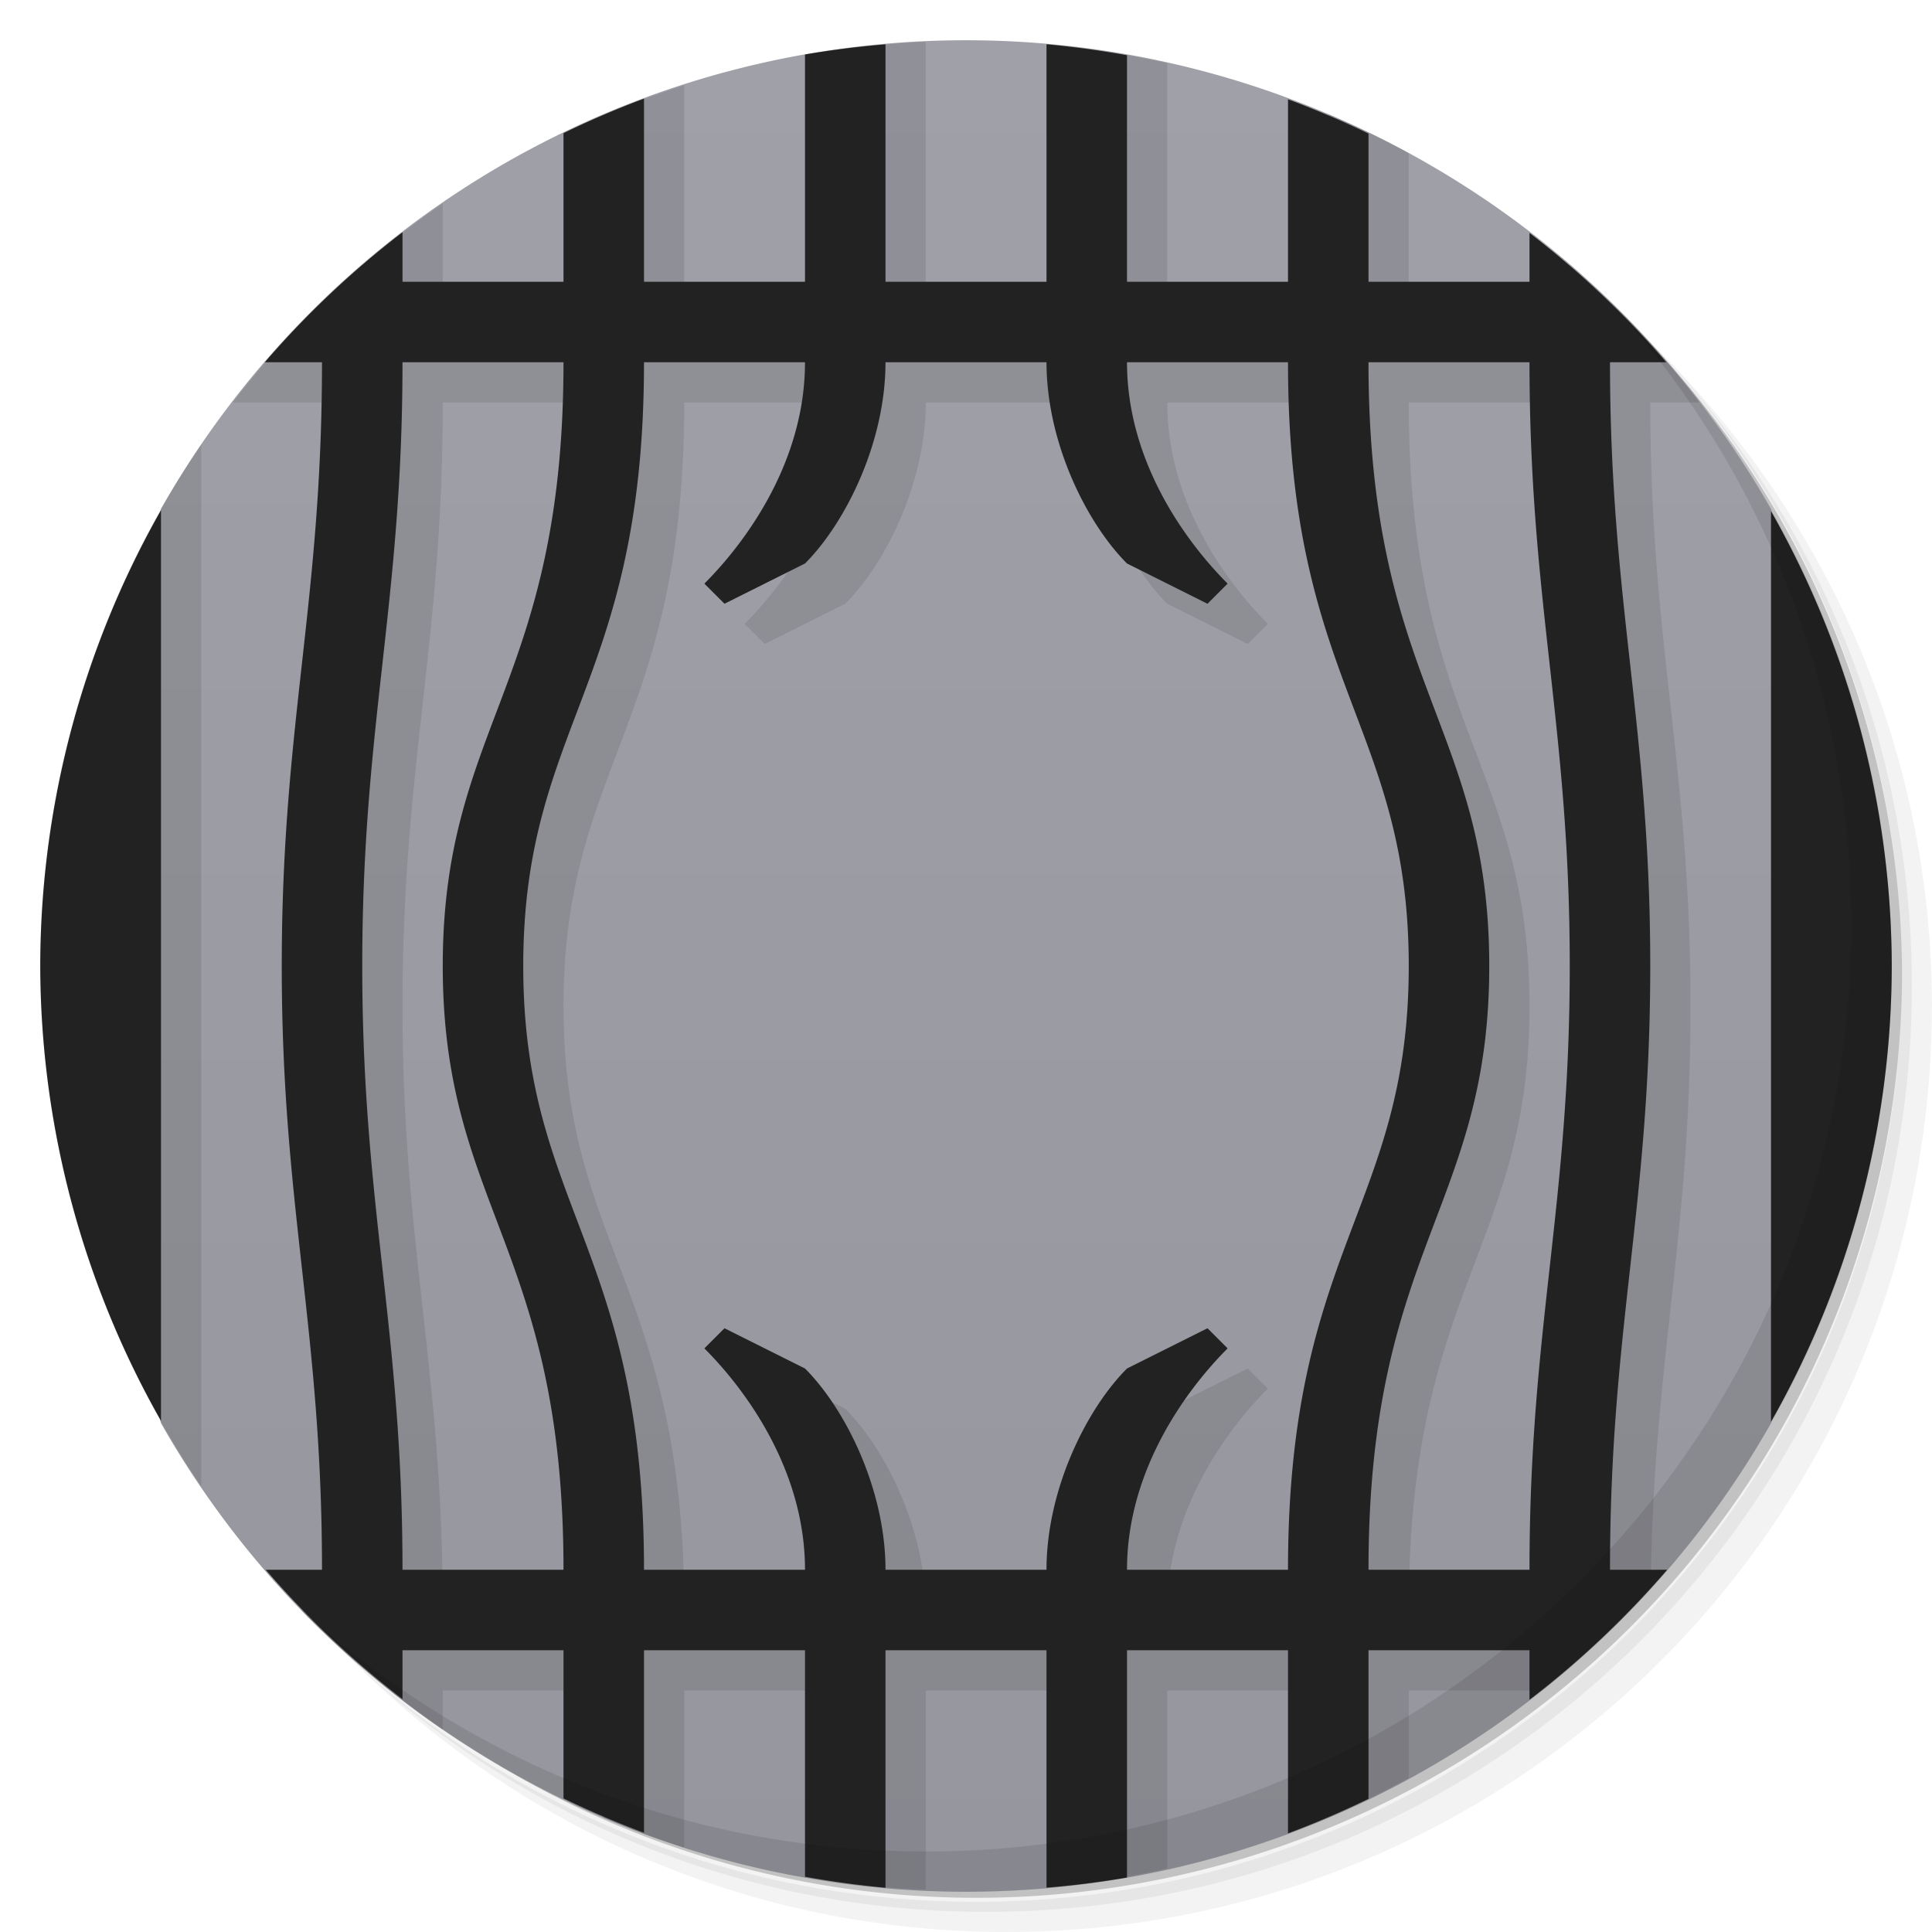 <svg xmlns="http://www.w3.org/2000/svg" version="1.1" viewBox="0 0 48 48"><defs><linearGradient id="bg" x1="0" x2="0" y1="1" y2="47" gradientUnits="userSpaceOnUse"><stop offset="0" stop-color="#a0a0a8"/><stop offset="1" stop-color="#96969e"/></linearGradient></defs><g><path d="m 36.31 5 c 5.859 4.062 9.688 10.831 9.688 18.5 c 0 12.426 -10.07 22.5 -22.5 22.5 c -7.669 0 -14.438 -3.828 -18.5 -9.688 c 1.037 1.822 2.306 3.499 3.781 4.969 c 4.085 3.712 9.514 5.969 15.469 5.969 c 12.703 0 23 -10.298 23 -23 c 0 -5.954 -2.256 -11.384 -5.969 -15.469 c -1.469 -1.475 -3.147 -2.744 -4.969 -3.781 z m 4.969 3.781 c 3.854 4.113 6.219 9.637 6.219 15.719 c 0 12.703 -10.297 23 -23 23 c -6.081 0 -11.606 -2.364 -15.719 -6.219 c 4.16 4.144 9.883 6.719 16.219 6.719 c 12.703 0 23 -10.298 23 -23 c 0 -6.335 -2.575 -12.06 -6.719 -16.219 z" opacity=".05"/><path d="m 41.28 8.781 c 3.712 4.085 5.969 9.514 5.969 15.469 c 0 12.703 -10.297 23 -23 23 c -5.954 0 -11.384 -2.256 -15.469 -5.969 c 4.113 3.854 9.637 6.219 15.719 6.219 c 12.703 0 23 -10.298 23 -23 c 0 -6.081 -2.364 -11.606 -6.219 -15.719 z" opacity=".1"/><path d="m 31.25 2.375 c 8.615 3.154 14.75 11.417 14.75 21.13 c 0 12.426 -10.07 22.5 -22.5 22.5 c -9.708 0 -17.971 -6.135 -21.12 -14.75 a 23 23 0 0 0 44.875 -7 a 23 23 0 0 0 -16 -21.875 z" opacity=".2"/><path fill="url(#bg)" d="M 24,1 A 23,23,0,0,1,44,12.642 46,46,0,0,1,44,35.358 23,23,0,0,1,24,47 23,23,0,0,1,4,35.358 46,46,0,0,1,4,12.642 23,23,0,0,1,24,1 z"/></g><path d="M 23 1.035 A 23 23 0 0 0 21 1.223 L 21 8 L 17 8 L 17 2.119 A 23 23 0 0 0 15 2.861 L 15 8 L 11 8 L 11 5.057 A 23 23 0 0 0 9 6.602 L 9 8 L 7.512 8 A 23 23 0 0 0 5.787 10 L 9 10 C 9 16 8 19 8 25 C 8 31 9 34 9 40 L 7.479 40 A 23 23 0 0 0 11 42.973 L 11 42 L 15 42 L 15 45.162 A 23 23 0 0 0 17 45.898 L 17 42 L 21 42 L 21 46.779 A 23 23 0 0 0 23 46.949 L 23 42 L 27 42 L 27 46.777 A 23 23 0 0 0 29 46.422 L 29 42 L 33 42 L 33 45.139 A 23 23 0 0 0 35 44.174 L 35 42 L 38.314 42 A 23 23 0 0 0 41.012 39.439 C 41.073 33.823 42 30.802 42 25 C 42 19 41 16 41 10 L 42.229 10 A 23 23 0 0 0 39 6.58 L 39 8 L 35 8 L 35 3.803 A 23 23 0 0 0 33 2.838 L 33 8 L 29 8 L 29 1.568 A 23 23 0 0 0 27 1.221 L 27 8 L 23 8 L 23 1.035 z M 11 10 L 15 10 C 15 18 12 19 12 25 C 12 31 15 32 15 40 L 11 40 C 11 34 10 31 10 25 C 10 19 11 16 11 10 z M 17 10 L 21 10 C 21 12.5 19.5 14.5 18.5 15.5 L 19 16 L 21 15 C 22 14 23 12 23 10 L 27 10 C 27 12 28 14 29 15 L 31 16 L 31.5 15.5 C 30.5 14.5 29 12.5 29 10 L 33 10 C 33 18 36 19 36 25 C 36 31 33 32 33 40 L 29 40 C 29 37.5 30.5 35.5 31.5 34.5 L 31 34 L 29 35 C 28 36 27 38 27 40 L 23 40 C 23 38 22 36 21 35 L 19 34 L 18.5 34.5 C 19.5 35.5 21 37.5 21 40 L 17 40 C 17 32 14 31 14 25 C 14 19 17 18 17 10 z M 35 10 L 39 10 C 39 16 40 19 40 25 C 40 31 39 34 39 40 L 35 40 C 35 32 38 31 38 25 C 38 19 35 18 35 10 z M 5 11.043 A 23 23 0 0 0 1 24 A 23 23 0 0 0 5 36.922 L 5 11.043 z M 45 14.688 L 45 33.338 A 23 23 0 0 0 47 24 A 23 23 0 0 0 45 14.688 z" opacity=".1"/><path fill="#222" d="M 26 1.1 L 26 7 L 22 7 L 22 1.102 A 23 23 0 0 0 20 1.354 L 20 7 L 16 7 L 16 2.451 A 23 23 0 0 0 14 3.309 L 14 7 L 10 7 L 10 5.771 A 23 23 0 0 0 6.58 9 L 8 9 C 8 15 7 18 7 24 C 7 30 8 33 8 39 L 6.602 39 A 23 23 0 0 0 10 42.213 L 10 41 L 14 41 L 14 44.68 A 23 23 0 0 0 16 45.533 L 16 41 L 20 41 L 20 46.627 A 23 23 0 0 0 22 46.9 L 22 41 L 26 41 L 26 46.898 A 23 23 0 0 0 28 46.646 L 28 41 L 32 41 L 32 45.549 A 23 23 0 0 0 34 44.691 L 34 41 L 38 41 L 38 42.229 A 23 23 0 0 0 41.42 39 L 40 39 C 40 33 41 30 41 24 C 41 18 40 15 40 9 L 41.398 9 A 23 23 0 0 0 38 5.787 L 38 7 L 34 7 L 34 3.32 A 23 23 0 0 0 32 2.467 L 32 7 L 28 7 L 28 1.373 A 23 23 0 0 0 26 1.1 z M 10 9 L 14 9 C 14 17 11 18 11 24 C 11 30 14 31 14 39 L 10 39 C 10 33 9 30 9 24 C 9 18 10 15 10 9 z M 16 9 L 20 9 C 20 11.5 18.5 13.5 17.5 14.5 L 18 15 L 20 14 C 21 13 22 11 22 9 L 26 9 C 26 11 27 13 28 14 L 30 15 L 30.5 14.5 C 29.5 13.5 28 11.5 28 9 L 32 9 C 32 17 35 18 35 24 C 35 30 32 31 32 39 L 28 39 C 28 36.5 29.5 34.5 30.5 33.5 L 30 33 L 28 34 C 27 35 26 37 26 39 L 22 39 C 22 37 21 35 20 34 L 18 33 L 17.5 33.5 C 18.5 34.5 20 36.5 20 39 L 16 39 C 16 31 13 30 13 24 C 13 18 16 17 16 9 z M 34 9 L 38 9 C 38 15 39 18 39 24 C 39 30 38 33 38 39 L 34 39 C 34 31 37 30 37 24 C 37 18 34 17 34 9 z M 4 12.674 A 23 23 0 0 0 1 24 A 23 23 0 0 0 4 35.301 L 4 12.674 z M 44 12.699 L 44 35.326 A 23 23 0 0 0 47 24 A 23 23 0 0 0 44 12.699 z"/><path d="m 40.03 7.531 c 3.712 4.084 5.969 9.514 5.969 15.469 0 12.703 -10.297 23 -23 23 c -5.954 0 -11.384 -2.256 -15.469 -5.969 4.178 4.291 10.01 6.969 16.469 6.969 c 12.703 0 23 -10.298 23 -23 0 -6.462 -2.677 -12.291 -6.969 -16.469 z" opacity=".1"/></svg>